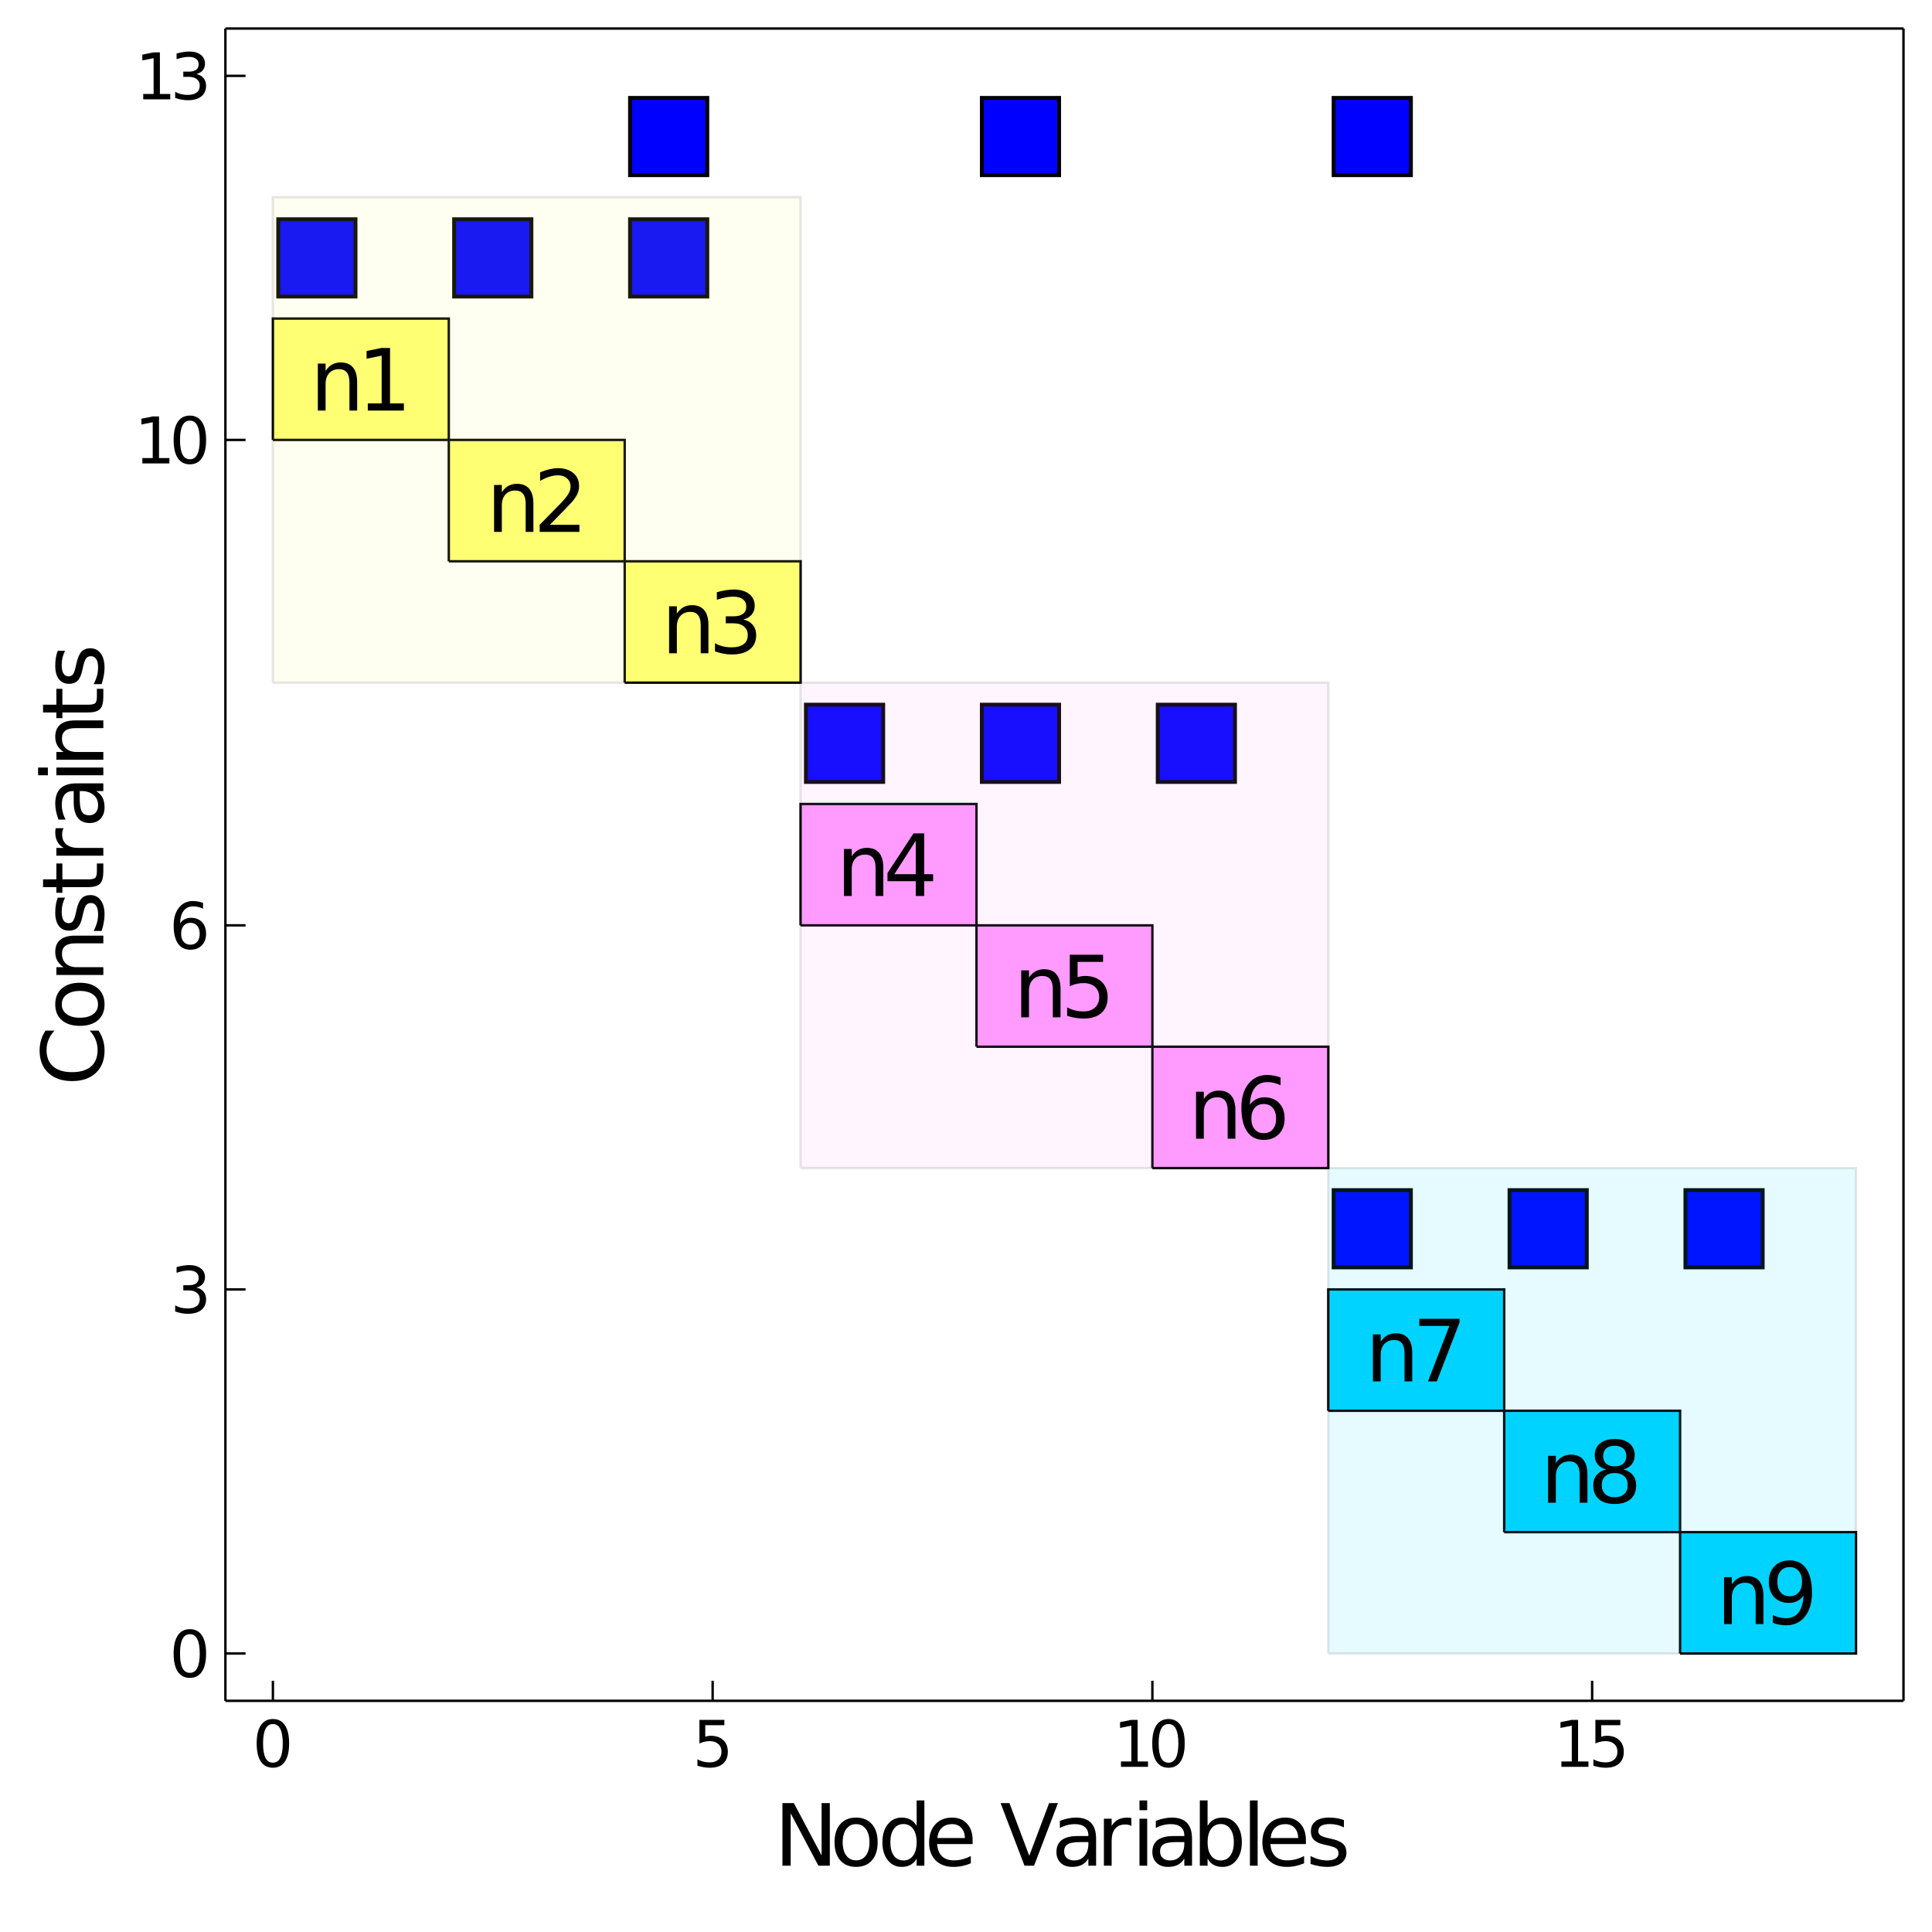<?xml version="1.0" encoding="utf-8"?>
<svg xmlns="http://www.w3.org/2000/svg" xmlns:xlink="http://www.w3.org/1999/xlink" width="800" height="800" viewBox="0 0 3200 3200">
<rect x="0" y="0" width="3200" height="3200" fill="#808080" stroke="none"/>
<defs>
  <clipPath id="clip730">
    <rect x="0" y="0" width="3200" height="3200"/>
  </clipPath>
</defs>
<path clip-path="url(#clip730)" d="
M0 3200 L3200 3200 L3200 0 L0 0  Z
  " fill="#ffffff" fill-rule="evenodd" fill-opacity="1"/>
<defs>
  <clipPath id="clip731">
    <rect x="640" y="320" width="2241" height="2241"/>
  </clipPath>
</defs>
<path clip-path="url(#clip730)" d="
M373.343 2817.1 L3152.76 2817.1 L3152.76 47.244 L373.343 47.244  Z
  " fill="#ffffff" fill-rule="evenodd" fill-opacity="1"/>
<defs>
  <clipPath id="clip732">
    <rect x="373" y="47" width="2780" height="2771"/>
  </clipPath>
</defs>
<polyline clip-path="url(#clip730)" style="stroke:#000000; stroke-width:4; stroke-opacity:1; fill:none" points="
  373.343,2817.1 3152.76,2817.1 
  "/>
<polyline clip-path="url(#clip730)" style="stroke:#000000; stroke-width:4; stroke-opacity:1; fill:none" points="
  373.343,2817.1 373.343,47.244 
  "/>
<polyline clip-path="url(#clip730)" style="stroke:#000000; stroke-width:4; stroke-opacity:1; fill:none" points="
  452.006,2817.1 452.006,2783.86 
  "/>
<polyline clip-path="url(#clip730)" style="stroke:#000000; stroke-width:4; stroke-opacity:1; fill:none" points="
  1180.36,2817.1 1180.36,2783.86 
  "/>
<polyline clip-path="url(#clip730)" style="stroke:#000000; stroke-width:4; stroke-opacity:1; fill:none" points="
  1908.72,2817.1 1908.72,2783.86 
  "/>
<polyline clip-path="url(#clip730)" style="stroke:#000000; stroke-width:4; stroke-opacity:1; fill:none" points="
  2637.08,2817.1 2637.08,2783.86 
  "/>
<polyline clip-path="url(#clip730)" style="stroke:#000000; stroke-width:4; stroke-opacity:1; fill:none" points="
  373.343,2738.71 406.696,2738.71 
  "/>
<polyline clip-path="url(#clip730)" style="stroke:#000000; stroke-width:4; stroke-opacity:1; fill:none" points="
  373.343,2135.69 406.696,2135.69 
  "/>
<polyline clip-path="url(#clip730)" style="stroke:#000000; stroke-width:4; stroke-opacity:1; fill:none" points="
  373.343,1532.67 406.696,1532.67 
  "/>
<polyline clip-path="url(#clip730)" style="stroke:#000000; stroke-width:4; stroke-opacity:1; fill:none" points="
  373.343,728.653 406.696,728.653 
  "/>
<polyline clip-path="url(#clip730)" style="stroke:#000000; stroke-width:4; stroke-opacity:1; fill:none" points="
  373.343,125.636 406.696,125.636 
  "/>
<path clip-path="url(#clip730)" d="M 0 0 M452.006 2855.58 Q443.881 2855.58 439.766 2863.6 Q435.704 2871.57 435.704 2887.61 Q435.704 2903.6 439.766 2911.62 Q443.881 2919.59 452.006 2919.59 Q460.183 2919.59 464.245 2911.62 Q468.36 2903.6 468.36 2887.61 Q468.36 2871.57 464.245 2863.6 Q460.183 2855.58 452.006 2855.58 M452.006 2847.25 Q465.078 2847.25 471.953 2857.61 Q478.88 2867.92 478.88 2887.61 Q478.88 2907.25 471.953 2917.61 Q465.078 2927.92 452.006 2927.92 Q438.933 2927.92 432.006 2917.61 Q425.131 2907.25 425.131 2887.61 Q425.131 2867.92 432.006 2857.61 Q438.933 2847.25 452.006 2847.25 Z" fill="#000000" fill-rule="evenodd" fill-opacity="1" /><path clip-path="url(#clip730)" d="M 0 0 M1158.49 2848.65 L1199.79 2848.65 L1199.79 2857.51 L1168.12 2857.51 L1168.12 2876.57 Q1170.42 2875.79 1172.71 2875.42 Q1175 2875.01 1177.29 2875.01 Q1190.31 2875.01 1197.92 2882.14 Q1205.52 2889.28 1205.52 2901.46 Q1205.52 2914.02 1197.71 2921 Q1189.89 2927.92 1175.68 2927.92 Q1170.78 2927.92 1165.68 2927.09 Q1160.62 2926.26 1155.21 2924.59 L1155.21 2914.02 Q1159.89 2916.57 1164.89 2917.82 Q1169.89 2919.07 1175.47 2919.07 Q1184.48 2919.07 1189.74 2914.33 Q1195 2909.59 1195 2901.46 Q1195 2893.34 1189.74 2888.6 Q1184.48 2883.86 1175.47 2883.86 Q1171.25 2883.86 1167.03 2884.8 Q1162.86 2885.73 1158.49 2887.71 L1158.49 2848.65 Z" fill="#000000" fill-rule="evenodd" fill-opacity="1" /><path clip-path="url(#clip730)" d="M 0 0 M1856.69 2917.56 L1873.88 2917.56 L1873.88 2858.24 L1855.18 2861.99 L1855.18 2852.4 L1873.77 2848.65 L1884.29 2848.65 L1884.29 2917.56 L1901.48 2917.56 L1901.48 2926.41 L1856.69 2926.41 L1856.69 2917.56 Z" fill="#000000" fill-rule="evenodd" fill-opacity="1" /><path clip-path="url(#clip730)" d="M 0 0 M1935.39 2855.58 Q1927.26 2855.58 1923.15 2863.6 Q1919.09 2871.57 1919.09 2887.61 Q1919.09 2903.6 1923.15 2911.62 Q1927.26 2919.59 1935.39 2919.59 Q1943.56 2919.59 1947.63 2911.62 Q1951.74 2903.6 1951.74 2887.61 Q1951.74 2871.57 1947.63 2863.6 Q1943.56 2855.58 1935.39 2855.58 M1935.39 2847.25 Q1948.46 2847.25 1955.34 2857.61 Q1962.26 2867.92 1962.26 2887.61 Q1962.26 2907.25 1955.34 2917.61 Q1948.46 2927.92 1935.39 2927.92 Q1922.31 2927.92 1915.39 2917.61 Q1908.51 2907.25 1908.51 2887.61 Q1908.51 2867.92 1915.39 2857.61 Q1922.31 2847.25 1935.39 2847.25 Z" fill="#000000" fill-rule="evenodd" fill-opacity="1" /><path clip-path="url(#clip730)" d="M 0 0 M2586.17 2917.56 L2603.35 2917.56 L2603.35 2858.24 L2584.66 2861.99 L2584.66 2852.4 L2603.25 2848.65 L2613.77 2848.65 L2613.77 2917.56 L2630.96 2917.56 L2630.96 2926.41 L2586.17 2926.41 L2586.17 2917.56 Z" fill="#000000" fill-rule="evenodd" fill-opacity="1" /><path clip-path="url(#clip730)" d="M 0 0 M2642.47 2848.65 L2683.77 2848.65 L2683.77 2857.51 L2652.1 2857.51 L2652.1 2876.57 Q2654.4 2875.79 2656.69 2875.42 Q2658.98 2875.01 2661.27 2875.01 Q2674.29 2875.01 2681.9 2882.14 Q2689.5 2889.28 2689.5 2901.46 Q2689.5 2914.02 2681.69 2921 Q2673.88 2927.92 2659.66 2927.92 Q2654.76 2927.92 2649.66 2927.09 Q2644.6 2926.26 2639.19 2924.59 L2639.19 2914.02 Q2643.88 2916.57 2648.88 2917.82 Q2653.88 2919.07 2659.45 2919.07 Q2668.46 2919.07 2673.72 2914.33 Q2678.98 2909.59 2678.98 2901.46 Q2678.98 2893.34 2673.72 2888.6 Q2668.46 2883.86 2659.45 2883.86 Q2655.23 2883.86 2651.01 2884.8 Q2646.84 2885.73 2642.47 2887.71 L2642.47 2848.65 Z" fill="#000000" fill-rule="evenodd" fill-opacity="1" /><path clip-path="url(#clip730)" d="M 0 0 M314.468 2706.75 Q306.343 2706.75 302.229 2714.78 Q298.166 2722.74 298.166 2738.79 Q298.166 2754.78 302.229 2762.8 Q306.343 2770.76 314.468 2770.76 Q322.645 2770.76 326.708 2762.8 Q330.822 2754.78 330.822 2738.79 Q330.822 2722.74 326.708 2714.78 Q322.645 2706.75 314.468 2706.75 M314.468 2698.42 Q327.541 2698.42 334.416 2708.79 Q341.343 2719.1 341.343 2738.79 Q341.343 2758.42 334.416 2768.79 Q327.541 2779.1 314.468 2779.1 Q301.395 2779.1 294.468 2768.79 Q287.593 2758.42 287.593 2738.79 Q287.593 2719.1 294.468 2708.79 Q301.395 2698.42 314.468 2698.42 Z" fill="#000000" fill-rule="evenodd" fill-opacity="1" /><path clip-path="url(#clip730)" d="M 0 0 M325.301 2132.64 Q332.853 2134.26 337.072 2139.36 Q341.343 2144.47 341.343 2151.97 Q341.343 2163.48 333.426 2169.78 Q325.51 2176.08 310.926 2176.08 Q306.031 2176.08 300.822 2175.09 Q295.666 2174.15 290.145 2172.23 L290.145 2162.07 Q294.52 2164.62 299.729 2165.93 Q304.937 2167.23 310.614 2167.23 Q320.51 2167.23 325.666 2163.32 Q330.874 2159.42 330.874 2151.97 Q330.874 2145.09 326.03 2141.24 Q321.239 2137.33 312.645 2137.33 L303.583 2137.33 L303.583 2128.69 L313.062 2128.69 Q320.822 2128.69 324.937 2125.61 Q329.051 2122.49 329.051 2116.65 Q329.051 2110.67 324.781 2107.49 Q320.562 2104.26 312.645 2104.26 Q308.322 2104.26 303.374 2105.2 Q298.426 2106.13 292.489 2108.11 L292.489 2098.74 Q298.479 2097.07 303.687 2096.24 Q308.947 2095.4 313.583 2095.4 Q325.562 2095.4 332.541 2100.87 Q339.52 2106.29 339.52 2115.56 Q339.52 2122.02 335.822 2126.5 Q332.124 2130.93 325.301 2132.64 Z" fill="#000000" fill-rule="evenodd" fill-opacity="1" /><path clip-path="url(#clip730)" d="M 0 0 M315.406 1528.48 Q308.322 1528.48 304.156 1533.33 Q300.041 1538.17 300.041 1546.61 Q300.041 1554.99 304.156 1559.89 Q308.322 1564.73 315.406 1564.73 Q322.489 1564.73 326.603 1559.89 Q330.77 1554.99 330.77 1546.61 Q330.77 1538.17 326.603 1533.33 Q322.489 1528.48 315.406 1528.48 M336.291 1495.51 L336.291 1505.1 Q332.333 1503.22 328.27 1502.23 Q324.26 1501.24 320.301 1501.24 Q309.885 1501.24 304.364 1508.27 Q298.895 1515.31 298.114 1529.52 Q301.187 1524.99 305.822 1522.6 Q310.458 1520.15 316.031 1520.15 Q327.749 1520.15 334.52 1527.28 Q341.343 1534.37 341.343 1546.61 Q341.343 1558.59 334.26 1565.83 Q327.176 1573.07 315.406 1573.07 Q301.916 1573.07 294.781 1562.75 Q287.645 1552.39 287.645 1532.75 Q287.645 1514.32 296.395 1503.38 Q305.145 1492.39 319.885 1492.39 Q323.843 1492.39 327.853 1493.17 Q331.916 1493.95 336.291 1495.51 Z" fill="#000000" fill-rule="evenodd" fill-opacity="1" /><path clip-path="url(#clip730)" d="M 0 0 M235.771 758.679 L252.958 758.679 L252.958 699.356 L234.26 703.106 L234.26 693.523 L252.854 689.773 L263.375 689.773 L263.375 758.679 L280.562 758.679 L280.562 767.533 L235.771 767.533 L235.771 758.679 Z" fill="#000000" fill-rule="evenodd" fill-opacity="1" /><path clip-path="url(#clip730)" d="M 0 0 M314.468 696.7 Q306.343 696.7 302.229 704.721 Q298.166 712.689 298.166 728.731 Q298.166 744.72 302.229 752.741 Q306.343 760.71 314.468 760.71 Q322.645 760.71 326.708 752.741 Q330.822 744.72 330.822 728.731 Q330.822 712.689 326.708 704.721 Q322.645 696.7 314.468 696.7 M314.468 688.366 Q327.541 688.366 334.416 698.731 Q341.343 709.043 341.343 728.731 Q341.343 748.366 334.416 758.731 Q327.541 769.043 314.468 769.043 Q301.395 769.043 294.468 758.731 Q287.593 748.366 287.593 728.731 Q287.593 709.043 294.468 698.731 Q301.395 688.366 314.468 688.366 Z" fill="#000000" fill-rule="evenodd" fill-opacity="1" /><path clip-path="url(#clip730)" d="M 0 0 M237.229 155.662 L254.416 155.662 L254.416 96.34 L235.718 100.09 L235.718 90.506 L254.312 86.756 L264.833 86.756 L264.833 155.662 L282.02 155.662 L282.02 164.516 L237.229 164.516 L237.229 155.662 Z" fill="#000000" fill-rule="evenodd" fill-opacity="1" /><path clip-path="url(#clip730)" d="M 0 0 M325.301 122.589 Q332.853 124.204 337.072 129.308 Q341.343 134.412 341.343 141.912 Q341.343 153.423 333.426 159.725 Q325.51 166.027 310.926 166.027 Q306.031 166.027 300.822 165.037 Q295.666 164.1 290.145 162.173 L290.145 152.016 Q294.52 154.568 299.729 155.87 Q304.937 157.173 310.614 157.173 Q320.51 157.173 325.666 153.266 Q330.874 149.36 330.874 141.912 Q330.874 135.037 326.03 131.183 Q321.239 127.277 312.645 127.277 L303.583 127.277 L303.583 118.631 L313.062 118.631 Q320.822 118.631 324.937 115.558 Q329.051 112.433 329.051 106.6 Q329.051 100.61 324.781 97.433 Q320.562 94.204 312.645 94.204 Q308.322 94.204 303.374 95.142 Q298.426 96.079 292.489 98.058 L292.489 88.683 Q298.479 87.017 303.687 86.183 Q308.947 85.35 313.583 85.35 Q325.562 85.35 332.541 90.819 Q339.52 96.235 339.52 105.506 Q339.52 111.964 335.822 116.444 Q332.124 120.871 325.301 122.589 Z" fill="#000000" fill-rule="evenodd" fill-opacity="1" /><polyline clip-path="url(#clip730)" style="stroke:#000000; stroke-width:4; stroke-opacity:1; fill:none" points="
  373.343,47.244 3152.76,47.244 
  "/>
<polyline clip-path="url(#clip730)" style="stroke:#000000; stroke-width:4; stroke-opacity:1; fill:none" points="
  3152.76,2817.1 3152.76,47.244 
  "/>
<path clip-path="url(#clip730)" d="M 0 0 M1295.97 2986.48 L1314.86 2986.48 L1360.83 3073.21 L1360.83 2986.48 L1374.44 2986.48 L1374.44 3090.16 L1355.55 3090.16 L1309.58 3003.42 L1309.58 3090.16 L1295.97 3090.16 L1295.97 2986.48 Z" fill="#000000" fill-rule="evenodd" fill-opacity="1" /><path clip-path="url(#clip730)" d="M 0 0 M1417.98 3021.34 Q1407.7 3021.34 1401.73 3029.39 Q1395.76 3037.38 1395.76 3051.34 Q1395.76 3065.29 1401.66 3073.35 Q1407.63 3081.34 1417.98 3081.34 Q1428.19 3081.34 1434.16 3073.28 Q1440.13 3065.23 1440.13 3051.34 Q1440.13 3037.52 1434.16 3029.46 Q1428.19 3021.34 1417.98 3021.34 M1417.98 3010.5 Q1434.65 3010.5 1444.16 3021.34 Q1453.68 3032.17 1453.68 3051.34 Q1453.68 3070.43 1444.16 3081.34 Q1434.65 3092.17 1417.98 3092.17 Q1401.25 3092.17 1391.73 3081.34 Q1382.29 3070.43 1382.29 3051.34 Q1382.29 3032.17 1391.73 3021.34 Q1401.25 3010.5 1417.98 3010.5 Z" fill="#000000" fill-rule="evenodd" fill-opacity="1" /><path clip-path="url(#clip730)" d="M 0 0 M1518.26 3024.18 L1518.26 2982.1 L1531.04 2982.1 L1531.04 3090.16 L1518.26 3090.16 L1518.26 3078.49 Q1514.23 3085.43 1508.05 3088.84 Q1501.94 3092.17 1493.33 3092.17 Q1479.23 3092.17 1470.34 3080.92 Q1461.52 3069.67 1461.52 3051.34 Q1461.52 3033 1470.34 3021.75 Q1479.23 3010.5 1493.33 3010.5 Q1501.94 3010.5 1508.05 3013.91 Q1514.23 3017.24 1518.26 3024.18 M1474.72 3051.34 Q1474.72 3065.43 1480.48 3073.49 Q1486.31 3081.48 1496.45 3081.48 Q1506.59 3081.48 1512.43 3073.49 Q1518.26 3065.43 1518.26 3051.34 Q1518.26 3037.24 1512.43 3029.25 Q1506.59 3021.2 1496.45 3021.2 Q1486.31 3021.2 1480.48 3029.25 Q1474.72 3037.24 1474.72 3051.34 Z" fill="#000000" fill-rule="evenodd" fill-opacity="1" /><path clip-path="url(#clip730)" d="M 0 0 M1610.97 3048.07 L1610.97 3054.32 L1552.22 3054.32 Q1553.05 3067.52 1560.13 3074.46 Q1567.29 3081.34 1579.99 3081.34 Q1587.36 3081.34 1594.23 3079.53 Q1601.18 3077.73 1607.98 3074.11 L1607.98 3086.2 Q1601.11 3089.11 1593.88 3090.64 Q1586.66 3092.17 1579.23 3092.17 Q1560.62 3092.17 1549.72 3081.34 Q1538.88 3070.5 1538.88 3052.03 Q1538.88 3032.93 1549.16 3021.75 Q1559.51 3010.5 1577.01 3010.5 Q1592.7 3010.5 1601.8 3020.64 Q1610.97 3030.71 1610.97 3048.07 M1598.19 3044.32 Q1598.05 3033.84 1592.29 3027.59 Q1586.59 3021.34 1577.15 3021.34 Q1566.45 3021.34 1559.99 3027.38 Q1553.61 3033.42 1552.63 3044.39 L1598.19 3044.32 Z" fill="#000000" fill-rule="evenodd" fill-opacity="1" /><path clip-path="url(#clip730)" d="M 0 0 M1696.87 3090.16 L1657.29 2986.48 L1671.94 2986.48 L1704.79 3073.77 L1737.7 2986.48 L1752.29 2986.48 L1712.77 3090.16 L1696.87 3090.16 Z" fill="#000000" fill-rule="evenodd" fill-opacity="1" /><path clip-path="url(#clip730)" d="M 0 0 M1789.99 3051.06 Q1774.51 3051.06 1768.54 3054.6 Q1762.56 3058.14 1762.56 3066.68 Q1762.56 3073.49 1767.01 3077.52 Q1771.52 3081.48 1779.23 3081.48 Q1789.85 3081.48 1796.24 3073.98 Q1802.7 3066.41 1802.7 3053.91 L1802.7 3051.06 L1789.99 3051.06 M1815.48 3045.78 L1815.48 3090.16 L1802.7 3090.16 L1802.7 3078.35 Q1798.33 3085.43 1791.8 3088.84 Q1785.27 3092.17 1775.83 3092.17 Q1763.88 3092.17 1756.8 3085.5 Q1749.79 3078.77 1749.79 3067.52 Q1749.79 3054.39 1758.54 3047.73 Q1767.35 3041.06 1784.79 3041.06 L1802.7 3041.06 L1802.7 3039.81 Q1802.7 3030.99 1796.87 3026.2 Q1791.1 3021.34 1780.62 3021.34 Q1773.95 3021.34 1767.63 3022.93 Q1761.31 3024.53 1755.48 3027.73 L1755.48 3015.92 Q1762.49 3013.21 1769.09 3011.89 Q1775.69 3010.5 1781.94 3010.5 Q1798.81 3010.5 1807.15 3019.25 Q1815.48 3028 1815.48 3045.78 Z" fill="#000000" fill-rule="evenodd" fill-opacity="1" /><path clip-path="url(#clip730)" d="M 0 0 M1873.95 3024.32 Q1871.8 3023.07 1869.23 3022.52 Q1866.73 3021.89 1863.67 3021.89 Q1852.84 3021.89 1847.01 3028.98 Q1841.24 3035.99 1841.24 3049.18 L1841.24 3090.16 L1828.4 3090.16 L1828.4 3012.38 L1841.24 3012.38 L1841.24 3024.46 Q1845.27 3017.38 1851.73 3013.98 Q1858.19 3010.5 1867.42 3010.5 Q1868.74 3010.5 1870.34 3010.71 Q1871.94 3010.85 1873.88 3011.2 L1873.95 3024.32 Z" fill="#000000" fill-rule="evenodd" fill-opacity="1" /><path clip-path="url(#clip730)" d="M 0 0 M1887.35 3012.38 L1900.13 3012.38 L1900.13 3090.16 L1887.35 3090.16 L1887.35 3012.38 M1887.35 2982.1 L1900.13 2982.1 L1900.13 2998.28 L1887.35 2998.28 L1887.35 2982.1 Z" fill="#000000" fill-rule="evenodd" fill-opacity="1" /><path clip-path="url(#clip730)" d="M 0 0 M1948.88 3051.06 Q1933.4 3051.06 1927.42 3054.6 Q1921.45 3058.14 1921.45 3066.68 Q1921.45 3073.49 1925.9 3077.52 Q1930.41 3081.48 1938.12 3081.48 Q1948.74 3081.48 1955.13 3073.98 Q1961.59 3066.41 1961.59 3053.91 L1961.59 3051.06 L1948.88 3051.06 M1974.37 3045.78 L1974.37 3090.16 L1961.59 3090.16 L1961.59 3078.35 Q1957.22 3085.43 1950.69 3088.84 Q1944.16 3092.17 1934.72 3092.17 Q1922.77 3092.17 1915.69 3085.5 Q1908.67 3078.77 1908.67 3067.52 Q1908.67 3054.39 1917.42 3047.73 Q1926.24 3041.06 1943.67 3041.06 L1961.59 3041.06 L1961.59 3039.81 Q1961.59 3030.99 1955.76 3026.2 Q1949.99 3021.34 1939.51 3021.34 Q1932.84 3021.34 1926.52 3022.93 Q1920.2 3024.53 1914.37 3027.73 L1914.37 3015.92 Q1921.38 3013.21 1927.98 3011.89 Q1934.58 3010.5 1940.83 3010.5 Q1957.7 3010.5 1966.03 3019.25 Q1974.37 3028 1974.37 3045.78 Z" fill="#000000" fill-rule="evenodd" fill-opacity="1" /><path clip-path="url(#clip730)" d="M 0 0 M2043.6 3051.34 Q2043.6 3037.24 2037.77 3029.25 Q2032.01 3021.2 2021.87 3021.2 Q2011.73 3021.2 2005.9 3029.25 Q2000.13 3037.24 2000.13 3051.34 Q2000.13 3065.43 2005.9 3073.49 Q2011.73 3081.48 2021.87 3081.48 Q2032.01 3081.48 2037.77 3073.49 Q2043.6 3065.43 2043.6 3051.34 M2000.13 3024.18 Q2004.16 3017.24 2010.27 3013.91 Q2016.45 3010.5 2024.99 3010.5 Q2039.16 3010.5 2047.98 3021.75 Q2056.87 3033 2056.87 3051.34 Q2056.87 3069.67 2047.98 3080.92 Q2039.16 3092.17 2024.99 3092.17 Q2016.45 3092.17 2010.27 3088.84 Q2004.16 3085.43 2000.13 3078.49 L2000.13 3090.16 L1987.28 3090.16 L1987.28 2982.1 L2000.13 2982.1 L2000.13 3024.18 Z" fill="#000000" fill-rule="evenodd" fill-opacity="1" /><path clip-path="url(#clip730)" d="M 0 0 M2070.27 2982.1 L2083.05 2982.1 L2083.05 3090.16 L2070.27 3090.16 L2070.27 2982.1 Z" fill="#000000" fill-rule="evenodd" fill-opacity="1" /><path clip-path="url(#clip730)" d="M 0 0 M2162.98 3048.07 L2162.98 3054.32 L2104.23 3054.32 Q2105.06 3067.52 2112.14 3074.46 Q2119.3 3081.34 2132.01 3081.34 Q2139.37 3081.34 2146.24 3079.53 Q2153.19 3077.73 2159.99 3074.11 L2159.99 3086.2 Q2153.12 3089.11 2145.89 3090.64 Q2138.67 3092.17 2131.24 3092.17 Q2112.63 3092.17 2101.73 3081.34 Q2090.89 3070.5 2090.89 3052.03 Q2090.89 3032.93 2101.17 3021.75 Q2111.52 3010.5 2129.02 3010.5 Q2144.71 3010.5 2153.81 3020.64 Q2162.98 3030.71 2162.98 3048.07 M2150.2 3044.32 Q2150.06 3033.84 2144.3 3027.59 Q2138.6 3021.34 2129.16 3021.34 Q2118.46 3021.34 2112.01 3027.38 Q2105.62 3033.42 2104.64 3044.39 L2150.2 3044.32 Z" fill="#000000" fill-rule="evenodd" fill-opacity="1" /><path clip-path="url(#clip730)" d="M 0 0 M2225.96 3014.67 L2225.96 3026.75 Q2220.55 3023.98 2214.71 3022.59 Q2208.88 3021.2 2202.63 3021.2 Q2193.12 3021.2 2188.32 3024.11 Q2183.6 3027.03 2183.6 3032.86 Q2183.6 3037.31 2187.01 3039.88 Q2190.41 3042.38 2200.69 3044.67 L2205.06 3045.64 Q2218.67 3048.56 2224.37 3053.91 Q2230.13 3059.18 2230.13 3068.7 Q2230.13 3079.53 2221.52 3085.85 Q2212.98 3092.17 2197.98 3092.17 Q2191.73 3092.17 2184.92 3090.92 Q2178.19 3089.74 2170.69 3087.31 L2170.69 3074.11 Q2177.77 3077.79 2184.64 3079.67 Q2191.52 3081.48 2198.26 3081.48 Q2207.28 3081.48 2212.14 3078.42 Q2217.01 3075.29 2217.01 3069.67 Q2217.01 3064.46 2213.46 3061.68 Q2209.99 3058.91 2198.12 3056.34 L2193.67 3055.29 Q2181.8 3052.79 2176.52 3047.66 Q2171.24 3042.45 2171.24 3033.42 Q2171.24 3022.45 2179.02 3016.48 Q2186.8 3010.5 2201.1 3010.5 Q2208.19 3010.5 2214.44 3011.55 Q2220.69 3012.59 2225.96 3014.67 Z" fill="#000000" fill-rule="evenodd" fill-opacity="1" /><path clip-path="url(#clip730)" d="M 0 0 M75.462 1707 L90.254 1707 Q83.657 1714.08 80.393 1722.14 Q77.129 1730.12 77.129 1739.15 Q77.129 1756.93 88.032 1766.37 Q98.865 1775.82 119.42 1775.82 Q139.906 1775.82 150.809 1766.37 Q161.642 1756.93 161.642 1739.15 Q161.642 1730.12 158.378 1722.14 Q155.115 1714.08 148.517 1707 L163.17 1707 Q168.17 1714.36 170.67 1722.62 Q173.17 1730.82 173.17 1739.98 Q173.17 1763.52 158.795 1777.07 Q144.351 1790.61 119.42 1790.61 Q94.421 1790.61 80.046 1777.07 Q65.601 1763.52 65.601 1739.98 Q65.601 1730.68 68.101 1722.48 Q70.532 1714.22 75.462 1707 Z" fill="#000000" fill-rule="evenodd" fill-opacity="1" /><path clip-path="url(#clip730)" d="M 0 0 M102.337 1663.46 Q102.337 1673.73 110.393 1679.71 Q118.379 1685.68 132.337 1685.68 Q146.295 1685.68 154.351 1679.77 Q162.337 1673.8 162.337 1663.46 Q162.337 1653.25 154.281 1647.27 Q146.226 1641.3 132.337 1641.3 Q118.518 1641.3 110.462 1647.27 Q102.337 1653.25 102.337 1663.46 M91.504 1663.46 Q91.504 1646.79 102.337 1637.28 Q113.17 1627.76 132.337 1627.76 Q151.434 1627.76 162.337 1637.28 Q173.17 1646.79 173.17 1663.46 Q173.17 1680.19 162.337 1689.71 Q151.434 1699.15 132.337 1699.15 Q113.17 1699.15 102.337 1689.71 Q91.504 1680.19 91.504 1663.46 Z" fill="#000000" fill-rule="evenodd" fill-opacity="1" /><path clip-path="url(#clip730)" d="M 0 0 M124.212 1549.71 L171.156 1549.71 L171.156 1562.48 L124.629 1562.48 Q113.587 1562.48 108.101 1566.79 Q102.615 1571.09 102.615 1579.71 Q102.615 1590.05 109.212 1596.03 Q115.809 1602 127.198 1602 L171.156 1602 L171.156 1614.84 L93.379 1614.84 L93.379 1602 L105.462 1602 Q98.448 1597.41 94.976 1591.23 Q91.504 1584.98 91.504 1576.86 Q91.504 1563.46 99.837 1556.58 Q108.101 1549.71 124.212 1549.71 Z" fill="#000000" fill-rule="evenodd" fill-opacity="1" /><path clip-path="url(#clip730)" d="M 0 0 M95.671 1486.72 L107.754 1486.72 Q104.976 1492.14 103.587 1497.97 Q102.198 1503.8 102.198 1510.05 Q102.198 1519.57 105.115 1524.36 Q108.031 1529.08 113.865 1529.08 Q118.309 1529.08 120.879 1525.68 Q123.379 1522.28 125.67 1512 L126.643 1507.62 Q129.559 1494.01 134.906 1488.32 Q140.184 1482.55 149.698 1482.55 Q160.531 1482.55 166.851 1491.16 Q173.17 1499.71 173.17 1514.71 Q173.17 1520.96 171.92 1527.76 Q170.739 1534.5 168.309 1542 L155.115 1542 Q158.795 1534.91 160.67 1528.04 Q162.476 1521.16 162.476 1514.43 Q162.476 1505.4 159.42 1500.54 Q156.295 1495.68 150.67 1495.68 Q145.462 1495.68 142.684 1499.22 Q139.906 1502.69 137.337 1514.57 L136.295 1519.01 Q133.795 1530.89 128.656 1536.16 Q123.448 1541.44 114.42 1541.44 Q103.448 1541.44 97.476 1533.66 Q91.504 1525.89 91.504 1511.58 Q91.504 1504.5 92.546 1498.25 Q93.587 1492 95.671 1486.72 Z" fill="#000000" fill-rule="evenodd" fill-opacity="1" /><path clip-path="url(#clip730)" d="M 0 0 M71.296 1456.51 L93.379 1456.51 L93.379 1430.19 L103.309 1430.19 L103.309 1456.51 L145.531 1456.51 Q155.045 1456.51 157.753 1453.94 Q160.462 1451.3 160.462 1443.32 L160.462 1430.19 L171.156 1430.19 L171.156 1443.32 Q171.156 1458.11 165.67 1463.73 Q160.115 1469.36 145.531 1469.36 L103.309 1469.36 L103.309 1478.73 L93.379 1478.73 L93.379 1469.36 L71.296 1469.36 L71.296 1456.51 Z" fill="#000000" fill-rule="evenodd" fill-opacity="1" /><path clip-path="url(#clip730)" d="M 0 0 M105.323 1371.72 Q104.073 1373.87 103.518 1376.44 Q102.893 1378.94 102.893 1382 Q102.893 1392.83 109.976 1398.67 Q116.99 1404.43 130.184 1404.43 L171.156 1404.43 L171.156 1417.28 L93.379 1417.28 L93.379 1404.43 L105.462 1404.43 Q98.379 1400.4 94.976 1393.94 Q91.504 1387.48 91.504 1378.25 Q91.504 1376.93 91.712 1375.33 Q91.851 1373.73 92.198 1371.79 L105.323 1371.72 Z" fill="#000000" fill-rule="evenodd" fill-opacity="1" /><path clip-path="url(#clip730)" d="M 0 0 M132.059 1322.97 Q132.059 1338.46 135.601 1344.43 Q139.142 1350.4 147.684 1350.4 Q154.49 1350.4 158.517 1345.96 Q162.476 1341.44 162.476 1333.73 Q162.476 1323.11 154.976 1316.72 Q147.406 1310.26 134.906 1310.26 L132.059 1310.26 L132.059 1322.97 M126.781 1297.49 L171.156 1297.49 L171.156 1310.26 L159.351 1310.26 Q166.434 1314.64 169.837 1321.17 Q173.17 1327.69 173.17 1337.14 Q173.17 1349.08 166.503 1356.17 Q159.767 1363.18 148.517 1363.18 Q135.392 1363.18 128.726 1354.43 Q122.059 1345.61 122.059 1328.18 L122.059 1310.26 L120.809 1310.26 Q111.99 1310.26 107.198 1316.1 Q102.337 1321.86 102.337 1332.35 Q102.337 1339.01 103.934 1345.33 Q105.532 1351.65 108.726 1357.48 L96.92 1357.48 Q94.212 1350.47 92.893 1343.87 Q91.504 1337.28 91.504 1331.03 Q91.504 1314.15 100.254 1305.82 Q109.004 1297.49 126.781 1297.49 Z" fill="#000000" fill-rule="evenodd" fill-opacity="1" /><path clip-path="url(#clip730)" d="M 0 0 M93.379 1284.08 L93.379 1271.3 L171.156 1271.3 L171.156 1284.08 L93.379 1284.08 M63.101 1284.08 L63.101 1271.3 L79.282 1271.3 L79.282 1284.08 L63.101 1284.08 Z" fill="#000000" fill-rule="evenodd" fill-opacity="1" /><path clip-path="url(#clip730)" d="M 0 0 M124.212 1193.25 L171.156 1193.25 L171.156 1206.03 L124.629 1206.03 Q113.587 1206.03 108.101 1210.33 Q102.615 1214.64 102.615 1223.25 Q102.615 1233.6 109.212 1239.57 Q115.809 1245.54 127.198 1245.54 L171.156 1245.54 L171.156 1258.39 L93.379 1258.39 L93.379 1245.54 L105.462 1245.54 Q98.448 1240.96 94.976 1234.78 Q91.504 1228.53 91.504 1220.4 Q91.504 1207 99.837 1200.12 Q108.101 1193.25 124.212 1193.25 Z" fill="#000000" fill-rule="evenodd" fill-opacity="1" /><path clip-path="url(#clip730)" d="M 0 0 M71.296 1167.21 L93.379 1167.21 L93.379 1140.89 L103.309 1140.89 L103.309 1167.21 L145.531 1167.21 Q155.045 1167.21 157.753 1164.64 Q160.462 1162 160.462 1154.01 L160.462 1140.89 L171.156 1140.89 L171.156 1154.01 Q171.156 1168.81 165.67 1174.43 Q160.115 1180.06 145.531 1180.06 L103.309 1180.06 L103.309 1189.43 L93.379 1189.43 L93.379 1180.06 L71.296 1180.06 L71.296 1167.21 Z" fill="#000000" fill-rule="evenodd" fill-opacity="1" /><path clip-path="url(#clip730)" d="M 0 0 M95.671 1077.9 L107.754 1077.9 Q104.976 1083.32 103.587 1089.15 Q102.198 1094.99 102.198 1101.24 Q102.198 1110.75 105.115 1115.54 Q108.031 1120.26 113.865 1120.26 Q118.309 1120.26 120.879 1116.86 Q123.379 1113.46 125.67 1103.18 L126.643 1098.81 Q129.559 1085.19 134.906 1079.5 Q140.184 1073.74 149.698 1073.74 Q160.531 1073.74 166.851 1082.35 Q173.17 1090.89 173.17 1105.89 Q173.17 1112.14 171.92 1118.94 Q170.739 1125.68 168.309 1133.18 L155.115 1133.18 Q158.795 1126.1 160.67 1119.22 Q162.476 1112.35 162.476 1105.61 Q162.476 1096.58 159.42 1091.72 Q156.295 1086.86 150.67 1086.86 Q145.462 1086.86 142.684 1090.4 Q139.906 1093.88 137.337 1105.75 L136.295 1110.19 Q133.795 1122.07 128.656 1127.35 Q123.448 1132.62 114.42 1132.62 Q103.448 1132.62 97.476 1124.85 Q91.504 1117.07 91.504 1102.76 Q91.504 1095.68 92.546 1089.43 Q93.587 1083.18 95.671 1077.9 Z" fill="#000000" fill-rule="evenodd" fill-opacity="1" /><path clip-path="url(#clip732)" d="M1043.53 162.139 L1043.53 290.139 L1171.53 290.139 L1171.53 162.139 L1043.53 162.139 Z" fill="#0000ff" fill-rule="evenodd" fill-opacity="1" stroke="#000000" stroke-opacity="1" stroke-width="6.4"/>
<path clip-path="url(#clip732)" d="M1626.21 162.139 L1626.21 290.139 L1754.21 290.139 L1754.21 162.139 L1626.21 162.139 Z" fill="#0000ff" fill-rule="evenodd" fill-opacity="1" stroke="#000000" stroke-opacity="1" stroke-width="6.4"/>
<path clip-path="url(#clip732)" d="M2208.9 162.139 L2208.9 290.139 L2336.9 290.139 L2336.9 162.139 L2208.9 162.139 Z" fill="#0000ff" fill-rule="evenodd" fill-opacity="1" stroke="#000000" stroke-opacity="1" stroke-width="6.4"/>
<path clip-path="url(#clip732)" d="M460.841 363.144 L460.841 491.144 L588.841 491.144 L588.841 363.144 L460.841 363.144 Z" fill="#0000ff" fill-rule="evenodd" fill-opacity="1" stroke="#000000" stroke-opacity="1" stroke-width="6.4"/>
<path clip-path="url(#clip732)" d="M752.184 363.144 L752.184 491.144 L880.184 491.144 L880.184 363.144 L752.184 363.144 Z" fill="#0000ff" fill-rule="evenodd" fill-opacity="1" stroke="#000000" stroke-opacity="1" stroke-width="6.4"/>
<path clip-path="url(#clip732)" d="M1043.53 363.144 L1043.53 491.144 L1171.53 491.144 L1171.53 363.144 L1043.53 363.144 Z" fill="#0000ff" fill-rule="evenodd" fill-opacity="1" stroke="#000000" stroke-opacity="1" stroke-width="6.4"/>
<path clip-path="url(#clip732)" d="
M452.006 728.653 L743.349 728.653 L743.349 527.647 L452.006 527.647 L452.006 728.653  Z
  " fill="#ffff74" fill-rule="evenodd" fill-opacity="1"/>
<polyline clip-path="url(#clip732)" style="stroke:#000000; stroke-width:4; stroke-opacity:1; fill:none" points="
  452.006,728.653 743.349,728.653 743.349,527.647 452.006,527.647 452.006,728.653 
  "/>
<path clip-path="url(#clip732)" d="
M743.349 929.658 L1034.69 929.658 L1034.69 728.653 L743.349 728.653 L743.349 929.658  Z
  " fill="#ffff74" fill-rule="evenodd" fill-opacity="1"/>
<polyline clip-path="url(#clip732)" style="stroke:#000000; stroke-width:4; stroke-opacity:1; fill:none" points="
  743.349,929.658 1034.69,929.658 1034.69,728.653 743.349,728.653 743.349,929.658 
  "/>
<path clip-path="url(#clip732)" d="
M1034.69 1130.66 L1326.03 1130.66 L1326.03 929.658 L1034.69 929.658 L1034.69 1130.66  Z
  " fill="#ffff74" fill-rule="evenodd" fill-opacity="1"/>
<polyline clip-path="url(#clip732)" style="stroke:#000000; stroke-width:4; stroke-opacity:1; fill:none" points="
  1034.69,1130.66 1326.03,1130.66 1326.03,929.658 1034.69,929.658 1034.69,1130.66 
  "/>
<path clip-path="url(#clip732)" d="
M452.006 1130.66 L1326.03 1130.66 L1326.03 326.642 L452.006 326.642 L452.006 1130.66  Z
  " fill="#ffff74" fill-rule="evenodd" fill-opacity="0.1"/>
<polyline clip-path="url(#clip732)" style="stroke:#000000; stroke-width:4; stroke-opacity:0.1; fill:none" points="
  452.006,1130.66 1326.03,1130.66 1326.03,326.642 452.006,326.642 452.006,1130.66 
  "/>
<path clip-path="url(#clip732)" d="M1334.87 1167.17 L1334.87 1295.17 L1462.87 1295.17 L1462.87 1167.17 L1334.87 1167.17 Z" fill="#0000ff" fill-rule="evenodd" fill-opacity="1" stroke="#000000" stroke-opacity="1" stroke-width="6.4"/>
<path clip-path="url(#clip732)" d="M1626.21 1167.17 L1626.21 1295.17 L1754.21 1295.17 L1754.21 1167.17 L1626.21 1167.17 Z" fill="#0000ff" fill-rule="evenodd" fill-opacity="1" stroke="#000000" stroke-opacity="1" stroke-width="6.4"/>
<path clip-path="url(#clip732)" d="M1917.56 1167.17 L1917.56 1295.17 L2045.56 1295.17 L2045.56 1167.17 L1917.56 1167.17 Z" fill="#0000ff" fill-rule="evenodd" fill-opacity="1" stroke="#000000" stroke-opacity="1" stroke-width="6.4"/>
<path clip-path="url(#clip732)" d="
M1326.03 1532.67 L1617.38 1532.67 L1617.38 1331.67 L1326.03 1331.67 L1326.03 1532.67  Z
  " fill="#ff9bff" fill-rule="evenodd" fill-opacity="1"/>
<polyline clip-path="url(#clip732)" style="stroke:#000000; stroke-width:4; stroke-opacity:1; fill:none" points="
  1326.03,1532.67 1617.38,1532.67 1617.38,1331.67 1326.03,1331.67 1326.03,1532.67 
  "/>
<path clip-path="url(#clip732)" d="
M1617.38 1733.68 L1908.72 1733.68 L1908.72 1532.67 L1617.38 1532.67 L1617.38 1733.68  Z
  " fill="#ff9bff" fill-rule="evenodd" fill-opacity="1"/>
<polyline clip-path="url(#clip732)" style="stroke:#000000; stroke-width:4; stroke-opacity:1; fill:none" points="
  1617.38,1733.68 1908.72,1733.68 1908.72,1532.67 1617.38,1532.67 1617.38,1733.68 
  "/>
<path clip-path="url(#clip732)" d="
M1908.72 1934.69 L2200.06 1934.69 L2200.06 1733.68 L1908.72 1733.68 L1908.72 1934.69  Z
  " fill="#ff9bff" fill-rule="evenodd" fill-opacity="1"/>
<polyline clip-path="url(#clip732)" style="stroke:#000000; stroke-width:4; stroke-opacity:1; fill:none" points="
  1908.72,1934.69 2200.06,1934.69 2200.06,1733.68 1908.72,1733.68 1908.72,1934.69 
  "/>
<path clip-path="url(#clip732)" d="
M1326.03 1934.69 L2200.06 1934.69 L2200.06 1130.66 L1326.03 1130.66 L1326.03 1934.69  Z
  " fill="#ff9bff" fill-rule="evenodd" fill-opacity="0.1"/>
<polyline clip-path="url(#clip732)" style="stroke:#000000; stroke-width:4; stroke-opacity:0.1; fill:none" points="
  1326.03,1934.69 2200.06,1934.69 2200.06,1130.66 1326.03,1130.66 1326.03,1934.69 
  "/>
<path clip-path="url(#clip732)" d="M2208.9 1971.19 L2208.9 2099.19 L2336.9 2099.19 L2336.9 1971.19 L2208.9 1971.19 Z" fill="#0000ff" fill-rule="evenodd" fill-opacity="1" stroke="#000000" stroke-opacity="1" stroke-width="6.4"/>
<path clip-path="url(#clip732)" d="M2500.24 1971.19 L2500.24 2099.19 L2628.24 2099.19 L2628.24 1971.19 L2500.24 1971.19 Z" fill="#0000ff" fill-rule="evenodd" fill-opacity="1" stroke="#000000" stroke-opacity="1" stroke-width="6.4"/>
<path clip-path="url(#clip732)" d="M2791.59 1971.19 L2791.59 2099.19 L2919.59 2099.19 L2919.59 1971.19 L2791.59 1971.19 Z" fill="#0000ff" fill-rule="evenodd" fill-opacity="1" stroke="#000000" stroke-opacity="1" stroke-width="6.4"/>
<path clip-path="url(#clip732)" d="
M2200.06 2336.7 L2491.41 2336.7 L2491.41 2135.69 L2200.06 2135.69 L2200.06 2336.7  Z
  " fill="#00d3ff" fill-rule="evenodd" fill-opacity="1"/>
<polyline clip-path="url(#clip732)" style="stroke:#000000; stroke-width:4; stroke-opacity:1; fill:none" points="
  2200.06,2336.7 2491.41,2336.7 2491.41,2135.69 2200.06,2135.69 2200.06,2336.7 
  "/>
<path clip-path="url(#clip732)" d="
M2491.41 2537.7 L2782.75 2537.7 L2782.75 2336.7 L2491.41 2336.7 L2491.41 2537.7  Z
  " fill="#00d3ff" fill-rule="evenodd" fill-opacity="1"/>
<polyline clip-path="url(#clip732)" style="stroke:#000000; stroke-width:4; stroke-opacity:1; fill:none" points="
  2491.41,2537.7 2782.75,2537.7 2782.75,2336.7 2491.41,2336.7 2491.41,2537.7 
  "/>
<path clip-path="url(#clip732)" d="
M2782.75 2738.71 L3074.09 2738.71 L3074.09 2537.7 L2782.75 2537.7 L2782.75 2738.71  Z
  " fill="#00d3ff" fill-rule="evenodd" fill-opacity="1"/>
<polyline clip-path="url(#clip732)" style="stroke:#000000; stroke-width:4; stroke-opacity:1; fill:none" points="
  2782.75,2738.71 3074.09,2738.71 3074.09,2537.7 2782.75,2537.7 2782.75,2738.71 
  "/>
<path clip-path="url(#clip732)" d="
M2200.06 2738.71 L3074.09 2738.71 L3074.09 1934.69 L2200.06 1934.69 L2200.06 2738.71  Z
  " fill="#00d3ff" fill-rule="evenodd" fill-opacity="0.1"/>
<polyline clip-path="url(#clip732)" style="stroke:#000000; stroke-width:4; stroke-opacity:0.1; fill:none" points="
  2200.06,2738.71 3074.09,2738.71 3074.09,1934.69 2200.06,1934.69 2200.06,2738.71 
  "/>
<path clip-path="url(#clip730)" d="M 0 0 M591.566 633.046 L591.566 679.99 L578.788 679.99 L578.788 633.462 Q578.788 622.421 574.483 616.935 Q570.177 611.449 561.566 611.449 Q551.219 611.449 545.247 618.046 Q539.275 624.643 539.275 636.032 L539.275 679.99 L526.427 679.99 L526.427 602.213 L539.275 602.213 L539.275 614.296 Q543.858 607.282 550.038 603.81 Q556.288 600.338 564.413 600.338 Q577.816 600.338 584.691 608.671 Q591.566 616.935 591.566 633.046 Z" fill="#000000" fill-rule="evenodd" fill-opacity="1" /><path clip-path="url(#clip730)" d="M 0 0 M609.205 668.184 L632.121 668.184 L632.121 589.088 L607.191 594.088 L607.191 581.31 L631.982 576.31 L646.01 576.31 L646.01 668.184 L668.927 668.184 L668.927 679.99 L609.205 679.99 L609.205 668.184 Z" fill="#000000" fill-rule="evenodd" fill-opacity="1" /><path clip-path="url(#clip730)" d="M 0 0 M883.465 834.051 L883.465 880.995 L870.687 880.995 L870.687 834.468 Q870.687 823.426 866.381 817.94 Q862.076 812.454 853.465 812.454 Q843.118 812.454 837.145 819.051 Q831.173 825.649 831.173 837.037 L831.173 880.995 L818.326 880.995 L818.326 803.218 L831.173 803.218 L831.173 815.301 Q835.757 808.288 841.937 804.815 Q848.187 801.343 856.312 801.343 Q869.715 801.343 876.59 809.676 Q883.465 817.94 883.465 834.051 Z" fill="#000000" fill-rule="evenodd" fill-opacity="1" /><path clip-path="url(#clip730)" d="M 0 0 M910.756 869.19 L959.714 869.19 L959.714 880.995 L893.881 880.995 L893.881 869.19 Q901.867 860.926 915.617 847.037 Q929.437 833.079 932.978 829.051 Q939.714 821.482 942.353 816.274 Q945.062 810.996 945.062 805.926 Q945.062 797.663 939.228 792.454 Q933.464 787.246 924.159 787.246 Q917.562 787.246 910.201 789.538 Q902.909 791.829 894.576 796.482 L894.576 782.315 Q903.048 778.913 910.409 777.177 Q917.77 775.44 923.881 775.44 Q939.992 775.44 949.575 783.496 Q959.159 791.552 959.159 805.024 Q959.159 811.413 956.728 817.176 Q954.367 822.871 948.048 830.649 Q946.312 832.662 937.006 842.315 Q927.701 851.898 910.756 869.19 Z" fill="#000000" fill-rule="evenodd" fill-opacity="1" /><path clip-path="url(#clip730)" d="M 0 0 M1173.38 1035.06 L1173.38 1082 L1160.61 1082 L1160.61 1035.47 Q1160.61 1024.43 1156.3 1018.95 Q1152 1013.46 1143.38 1013.46 Q1133.04 1013.46 1127.06 1020.06 Q1121.09 1026.65 1121.09 1038.04 L1121.09 1082 L1108.25 1082 L1108.25 1004.22 L1121.09 1004.22 L1121.09 1016.31 Q1125.68 1009.29 1131.86 1005.82 Q1138.11 1002.35 1146.23 1002.35 Q1159.63 1002.35 1166.51 1010.68 Q1173.38 1018.95 1173.38 1035.06 Z" fill="#000000" fill-rule="evenodd" fill-opacity="1" /><path clip-path="url(#clip730)" d="M 0 0 M1231.09 1026.1 Q1241.16 1028.25 1246.79 1035.06 Q1252.48 1041.86 1252.48 1051.86 Q1252.48 1067.21 1241.93 1075.61 Q1231.37 1084.01 1211.93 1084.01 Q1205.4 1084.01 1198.45 1082.7 Q1191.58 1081.45 1184.22 1078.88 L1184.22 1065.33 Q1190.05 1068.74 1197 1070.47 Q1203.94 1072.21 1211.51 1072.21 Q1224.7 1072.21 1231.58 1067 Q1238.52 1061.79 1238.52 1051.86 Q1238.52 1042.7 1232.06 1037.56 Q1225.68 1032.35 1214.22 1032.35 L1202.13 1032.35 L1202.13 1020.82 L1214.77 1020.82 Q1225.12 1020.82 1230.61 1016.72 Q1236.09 1012.56 1236.09 1004.78 Q1236.09 996.793 1230.4 992.557 Q1224.77 988.251 1214.22 988.251 Q1208.45 988.251 1201.86 989.501 Q1195.26 990.751 1187.34 993.39 L1187.34 980.89 Q1195.33 978.668 1202.27 977.557 Q1209.29 976.446 1215.47 976.446 Q1231.44 976.446 1240.74 983.738 Q1250.05 990.96 1250.05 1003.32 Q1250.05 1011.93 1245.12 1017.9 Q1240.19 1023.81 1231.09 1026.1 Z" fill="#000000" fill-rule="evenodd" fill-opacity="1" /><path clip-path="url(#clip730)" d="M 0 0 M1463.03 1437.07 L1463.03 1484.01 L1450.25 1484.01 L1450.25 1437.48 Q1450.25 1426.44 1445.94 1420.96 Q1441.64 1415.47 1433.03 1415.47 Q1422.68 1415.47 1416.71 1422.07 Q1410.73 1428.67 1410.73 1440.05 L1410.73 1484.01 L1397.89 1484.01 L1397.89 1406.23 L1410.73 1406.23 L1410.73 1418.32 Q1415.32 1411.3 1421.5 1407.83 Q1427.75 1404.36 1435.87 1404.36 Q1449.28 1404.36 1456.15 1412.69 Q1463.03 1420.96 1463.03 1437.07 Z" fill="#000000" fill-rule="evenodd" fill-opacity="1" /><path clip-path="url(#clip730)" d="M 0 0 M1516.78 1392.55 L1481.36 1447.9 L1516.78 1447.9 L1516.78 1392.55 M1513.09 1380.33 L1530.73 1380.33 L1530.73 1447.9 L1545.53 1447.9 L1545.53 1459.57 L1530.73 1459.57 L1530.73 1484.01 L1516.78 1484.01 L1516.78 1459.57 L1469.97 1459.57 L1469.97 1446.03 L1513.09 1380.33 Z" fill="#000000" fill-rule="evenodd" fill-opacity="1" /><path clip-path="url(#clip730)" d="M 0 0 M1756.59 1638.07 L1756.59 1685.02 L1743.81 1685.02 L1743.81 1638.49 Q1743.81 1627.45 1739.51 1621.96 Q1735.2 1616.48 1726.59 1616.48 Q1716.24 1616.48 1710.27 1623.07 Q1704.3 1629.67 1704.3 1641.06 L1704.3 1685.02 L1691.45 1685.02 L1691.45 1607.24 L1704.3 1607.24 L1704.3 1619.32 Q1708.88 1612.31 1715.06 1608.84 Q1721.31 1605.37 1729.44 1605.37 Q1742.84 1605.37 1749.72 1613.7 Q1756.59 1621.96 1756.59 1638.07 Z" fill="#000000" fill-rule="evenodd" fill-opacity="1" /><path clip-path="url(#clip730)" d="M 0 0 M1771.94 1581.34 L1827.01 1581.34 L1827.01 1593.14 L1784.79 1593.14 L1784.79 1618.56 Q1787.84 1617.52 1790.9 1617.03 Q1793.95 1616.48 1797.01 1616.48 Q1814.37 1616.48 1824.51 1625.99 Q1834.65 1635.5 1834.65 1651.75 Q1834.65 1668.49 1824.23 1677.8 Q1813.81 1687.03 1794.85 1687.03 Q1788.33 1687.03 1781.52 1685.92 Q1774.79 1684.81 1767.56 1682.59 L1767.56 1668.49 Q1773.81 1671.89 1780.48 1673.56 Q1787.15 1675.23 1794.58 1675.23 Q1806.59 1675.23 1813.6 1668.91 Q1820.62 1662.59 1820.62 1651.75 Q1820.62 1640.92 1813.6 1634.6 Q1806.59 1628.28 1794.58 1628.28 Q1788.95 1628.28 1783.33 1629.53 Q1777.77 1630.78 1771.94 1633.42 L1771.94 1581.34 Z" fill="#000000" fill-rule="evenodd" fill-opacity="1" /><path clip-path="url(#clip730)" d="M 0 0 M2046.2 1839.08 L2046.2 1886.02 L2033.42 1886.02 L2033.42 1839.5 Q2033.42 1828.45 2029.11 1822.97 Q2024.81 1817.48 2016.2 1817.48 Q2005.85 1817.48 1999.88 1824.08 Q1993.91 1830.68 1993.91 1842.06 L1993.91 1886.02 L1981.06 1886.02 L1981.06 1808.25 L1993.91 1808.25 L1993.91 1820.33 Q1998.49 1813.32 2004.67 1809.84 Q2010.92 1806.37 2019.05 1806.37 Q2032.45 1806.37 2039.32 1814.7 Q2046.2 1822.97 2046.2 1839.08 Z" fill="#000000" fill-rule="evenodd" fill-opacity="1" /><path clip-path="url(#clip730)" d="M 0 0 M2093.14 1828.59 Q2083.7 1828.59 2078.14 1835.05 Q2072.66 1841.51 2072.66 1852.76 Q2072.66 1863.94 2078.14 1870.47 Q2083.7 1876.93 2093.14 1876.93 Q2102.59 1876.93 2108.07 1870.47 Q2113.63 1863.94 2113.63 1852.76 Q2113.63 1841.51 2108.07 1835.05 Q2102.59 1828.59 2093.14 1828.59 M2120.99 1784.63 L2120.99 1797.41 Q2115.71 1794.91 2110.29 1793.59 Q2104.95 1792.27 2099.67 1792.27 Q2085.78 1792.27 2078.42 1801.65 Q2071.13 1811.02 2070.09 1829.98 Q2074.18 1823.94 2080.36 1820.75 Q2086.55 1817.48 2093.98 1817.48 Q2109.6 1817.48 2118.63 1827 Q2127.73 1836.44 2127.73 1852.76 Q2127.73 1868.73 2118.28 1878.38 Q2108.84 1888.04 2093.14 1888.04 Q2075.16 1888.04 2065.64 1874.29 Q2056.13 1860.47 2056.13 1834.29 Q2056.13 1809.7 2067.8 1795.12 Q2079.46 1780.47 2099.11 1780.47 Q2104.39 1780.47 2109.74 1781.51 Q2115.16 1782.55 2120.99 1784.63 Z" fill="#000000" fill-rule="evenodd" fill-opacity="1" /><path clip-path="url(#clip730)" d="M 0 0 M2339.14 2241.09 L2339.14 2288.03 L2326.36 2288.03 L2326.36 2241.51 Q2326.36 2230.46 2322.06 2224.98 Q2317.75 2219.49 2309.14 2219.49 Q2298.79 2219.49 2292.82 2226.09 Q2286.85 2232.69 2286.85 2244.08 L2286.85 2288.03 L2274 2288.03 L2274 2210.26 L2286.85 2210.26 L2286.85 2222.34 Q2291.43 2215.33 2297.61 2211.85 Q2303.86 2208.38 2311.99 2208.38 Q2325.39 2208.38 2332.26 2216.71 Q2339.14 2224.98 2339.14 2241.09 Z" fill="#000000" fill-rule="evenodd" fill-opacity="1" /><path clip-path="url(#clip730)" d="M 0 0 M2350.8 2184.35 L2417.47 2184.35 L2417.47 2190.33 L2379.83 2288.03 L2365.18 2288.03 L2400.6 2196.16 L2350.8 2196.16 L2350.8 2184.35 Z" fill="#000000" fill-rule="evenodd" fill-opacity="1" /><path clip-path="url(#clip730)" d="M 0 0 M2629.27 2442.1 L2629.27 2489.04 L2616.49 2489.04 L2616.49 2442.51 Q2616.49 2431.47 2612.18 2425.98 Q2607.88 2420.5 2599.27 2420.5 Q2588.92 2420.5 2582.95 2427.1 Q2576.97 2433.69 2576.97 2445.08 L2576.97 2489.04 L2564.13 2489.04 L2564.13 2411.26 L2576.97 2411.26 L2576.97 2423.35 Q2581.56 2416.33 2587.74 2412.86 Q2593.99 2409.39 2602.11 2409.39 Q2615.52 2409.39 2622.39 2417.72 Q2629.27 2425.98 2629.27 2442.1 Z" fill="#000000" fill-rule="evenodd" fill-opacity="1" /><path clip-path="url(#clip730)" d="M 0 0 M2674.47 2439.8 Q2664.47 2439.8 2658.71 2445.15 Q2653.02 2450.5 2653.02 2459.87 Q2653.02 2469.25 2658.71 2474.6 Q2664.47 2479.94 2674.47 2479.94 Q2684.47 2479.94 2690.24 2474.6 Q2696 2469.18 2696 2459.87 Q2696 2450.5 2690.24 2445.15 Q2684.54 2439.8 2674.47 2439.8 M2660.45 2433.83 Q2651.42 2431.61 2646.35 2425.43 Q2641.35 2419.25 2641.35 2410.36 Q2641.35 2397.93 2650.17 2390.71 Q2659.06 2383.48 2674.47 2383.48 Q2689.96 2383.48 2698.78 2390.71 Q2707.6 2397.93 2707.6 2410.36 Q2707.6 2419.25 2702.53 2425.43 Q2697.53 2431.61 2688.57 2433.83 Q2698.71 2436.19 2704.34 2443.07 Q2710.03 2449.94 2710.03 2459.87 Q2710.03 2474.94 2700.79 2483 Q2691.63 2491.05 2674.47 2491.05 Q2657.32 2491.05 2648.09 2483 Q2638.92 2474.94 2638.92 2459.87 Q2638.92 2449.94 2644.61 2443.07 Q2650.31 2436.19 2660.45 2433.83 M2655.31 2411.68 Q2655.31 2419.73 2660.31 2424.25 Q2665.38 2428.76 2674.47 2428.76 Q2683.5 2428.76 2688.57 2424.25 Q2693.71 2419.73 2693.71 2411.68 Q2693.71 2403.62 2688.57 2399.11 Q2683.5 2394.6 2674.47 2394.6 Q2665.38 2394.6 2660.31 2399.11 Q2655.31 2403.62 2655.31 2411.68 Z" fill="#000000" fill-rule="evenodd" fill-opacity="1" /><path clip-path="url(#clip730)" d="M 0 0 M2920.75 2643.1 L2920.75 2690.04 L2907.97 2690.04 L2907.97 2643.52 Q2907.97 2632.48 2903.66 2626.99 Q2899.36 2621.5 2890.75 2621.5 Q2880.4 2621.5 2874.43 2628.1 Q2868.46 2634.7 2868.46 2646.09 L2868.46 2690.04 L2855.61 2690.04 L2855.61 2612.27 L2868.46 2612.27 L2868.46 2624.35 Q2873.04 2617.34 2879.22 2613.86 Q2885.47 2610.39 2893.6 2610.39 Q2907 2610.39 2913.87 2618.73 Q2920.75 2626.99 2920.75 2643.1 Z" fill="#000000" fill-rule="evenodd" fill-opacity="1" /><path clip-path="url(#clip730)" d="M 0 0 M2936.37 2687.89 L2936.37 2675.11 Q2941.65 2677.61 2947.07 2678.93 Q2952.48 2680.25 2957.69 2680.25 Q2971.58 2680.25 2978.87 2670.95 Q2986.23 2661.57 2987.28 2642.55 Q2983.25 2648.52 2977.07 2651.71 Q2970.89 2654.91 2963.39 2654.91 Q2947.83 2654.91 2938.73 2645.53 Q2929.71 2636.09 2929.71 2619.77 Q2929.71 2603.8 2939.15 2594.14 Q2948.6 2584.49 2964.29 2584.49 Q2982.28 2584.49 2991.72 2598.31 Q3001.23 2612.06 3001.23 2638.31 Q3001.23 2662.82 2989.57 2677.48 Q2977.97 2692.06 2958.32 2692.06 Q2953.04 2692.06 2947.62 2691.02 Q2942.21 2689.98 2936.37 2687.89 M2964.29 2643.93 Q2973.73 2643.93 2979.22 2637.48 Q2984.78 2631.02 2984.78 2619.77 Q2984.78 2608.59 2979.22 2602.13 Q2973.73 2595.6 2964.29 2595.6 Q2954.85 2595.6 2949.29 2602.13 Q2943.8 2608.59 2943.8 2619.77 Q2943.8 2631.02 2949.29 2637.48 Q2954.85 2643.93 2964.29 2643.93 Z" fill="#000000" fill-rule="evenodd" fill-opacity="1" /></svg>
